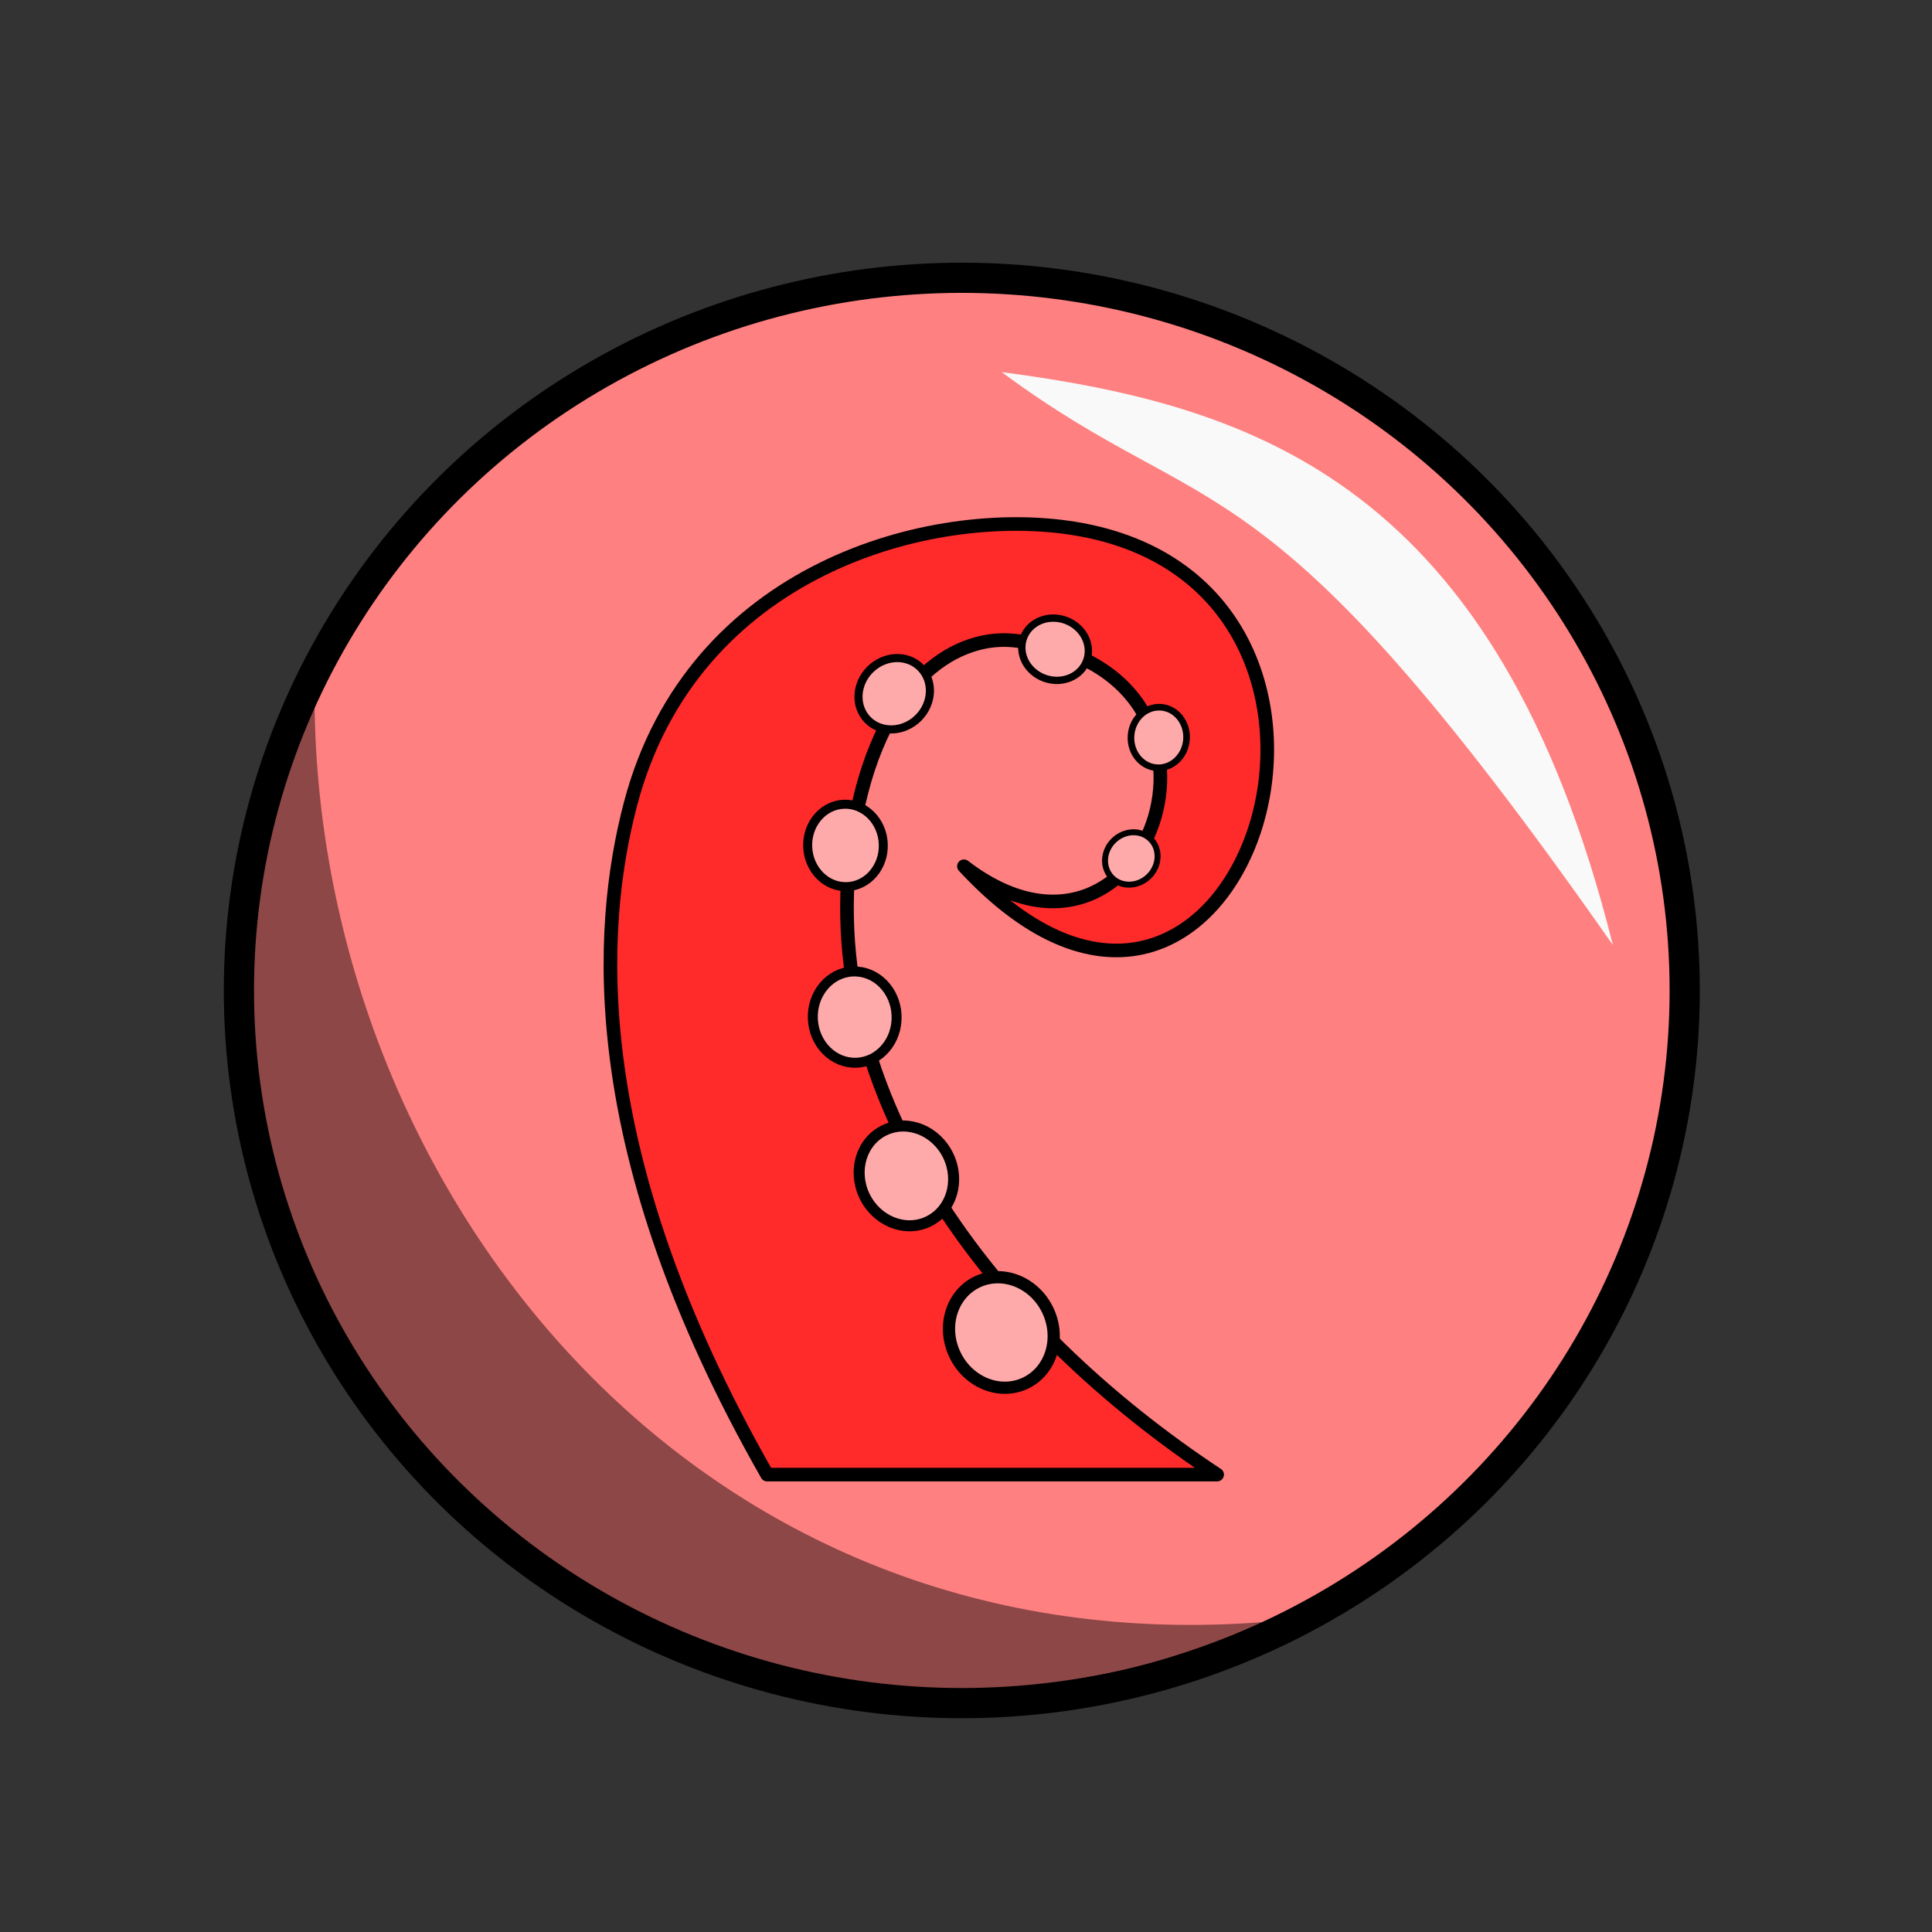 <svg version="1.1" viewBox="0 0 64 64" xmlns="http://www.w3.org/2000/svg">
 <rect x="0" y="0" width="64" height="64" fill="#333333" stroke="none"/>
 <ellipse cx="31.861" cy="32.81" rx="23.947" ry="23.608" fill="#ff8080" stroke="#000" stroke-linecap="round" stroke-linejoin="round"/>
 <path d="m33.183 12.326c8.462 1.116 16.427 3.742 20.246 18.98-11.69-16.704-13.196-13.754-20.246-18.98z" fill="#f9f9f9" fill-rule="evenodd"/>
 <path d="m42.087 53.714c-21.988 9.273-40.585-11.535-31.666-30.378 0.168 16.137 12.616 31.992 31.666 30.378z" fill-opacity=".449" fill-rule="evenodd"/>
 <g transform="matrix(.902 0 0 .902 -39.969 -1.27)" stroke="#000" stroke-linecap="round" stroke-linejoin="round">
  <path d="m72.484 55.563h16.527c-8.052-5.313-15.23-14.159-13.267-24.161 1.027-5.236 3.836-6.667 5.787-6.471 9.376 0.945 5.066 13.589-1.819 8.29 10.082 10.89 17.03-10.309 4.051-12.405-5.254-0.849-14.026 1.468-16.298 10.124-1.201 4.576-1.745 12.766 5.019 24.624z" fill="#ff2a2a" stroke-width=".5"/>
  <g fill="#faa">
   <ellipse transform="rotate(-25.468)" cx="51.559" cy="80.32" rx="1.89" ry="2.059" stroke-width=".449"/>
   <ellipse transform="rotate(-25.468)" cx="50.883" cy="73.628" rx="1.706" ry="1.859" stroke-width=".405"/>
   <ellipse transform="rotate(-2.224)" cx="74.14" cy="41.67" rx="1.539" ry="1.677" stroke-width=".366"/>
   <ellipse transform="rotate(-2.224)" cx="74.046" cy="35.357" rx="1.389" ry="1.514" stroke-width=".33"/>
   <ellipse transform="rotate(45.272)" cx="73.396" cy="-35.892" rx="1.254" ry="1.366" stroke-width=".298"/>
   <ellipse transform="rotate(109.6)" cx="-4.074" cy="-86.718" rx="1.132" ry="1.233" stroke-width=".269"/>
   <ellipse transform="rotate(4.143)" cx="88.699" cy="22.142" rx="1.021" ry="1.113" stroke-width=".243"/>
   <ellipse transform="rotate(45.989)" cx="83.342" cy="-38.867" rx=".922" ry="1.004" stroke-width=".219"/>
  </g>
 </g>
</svg>
